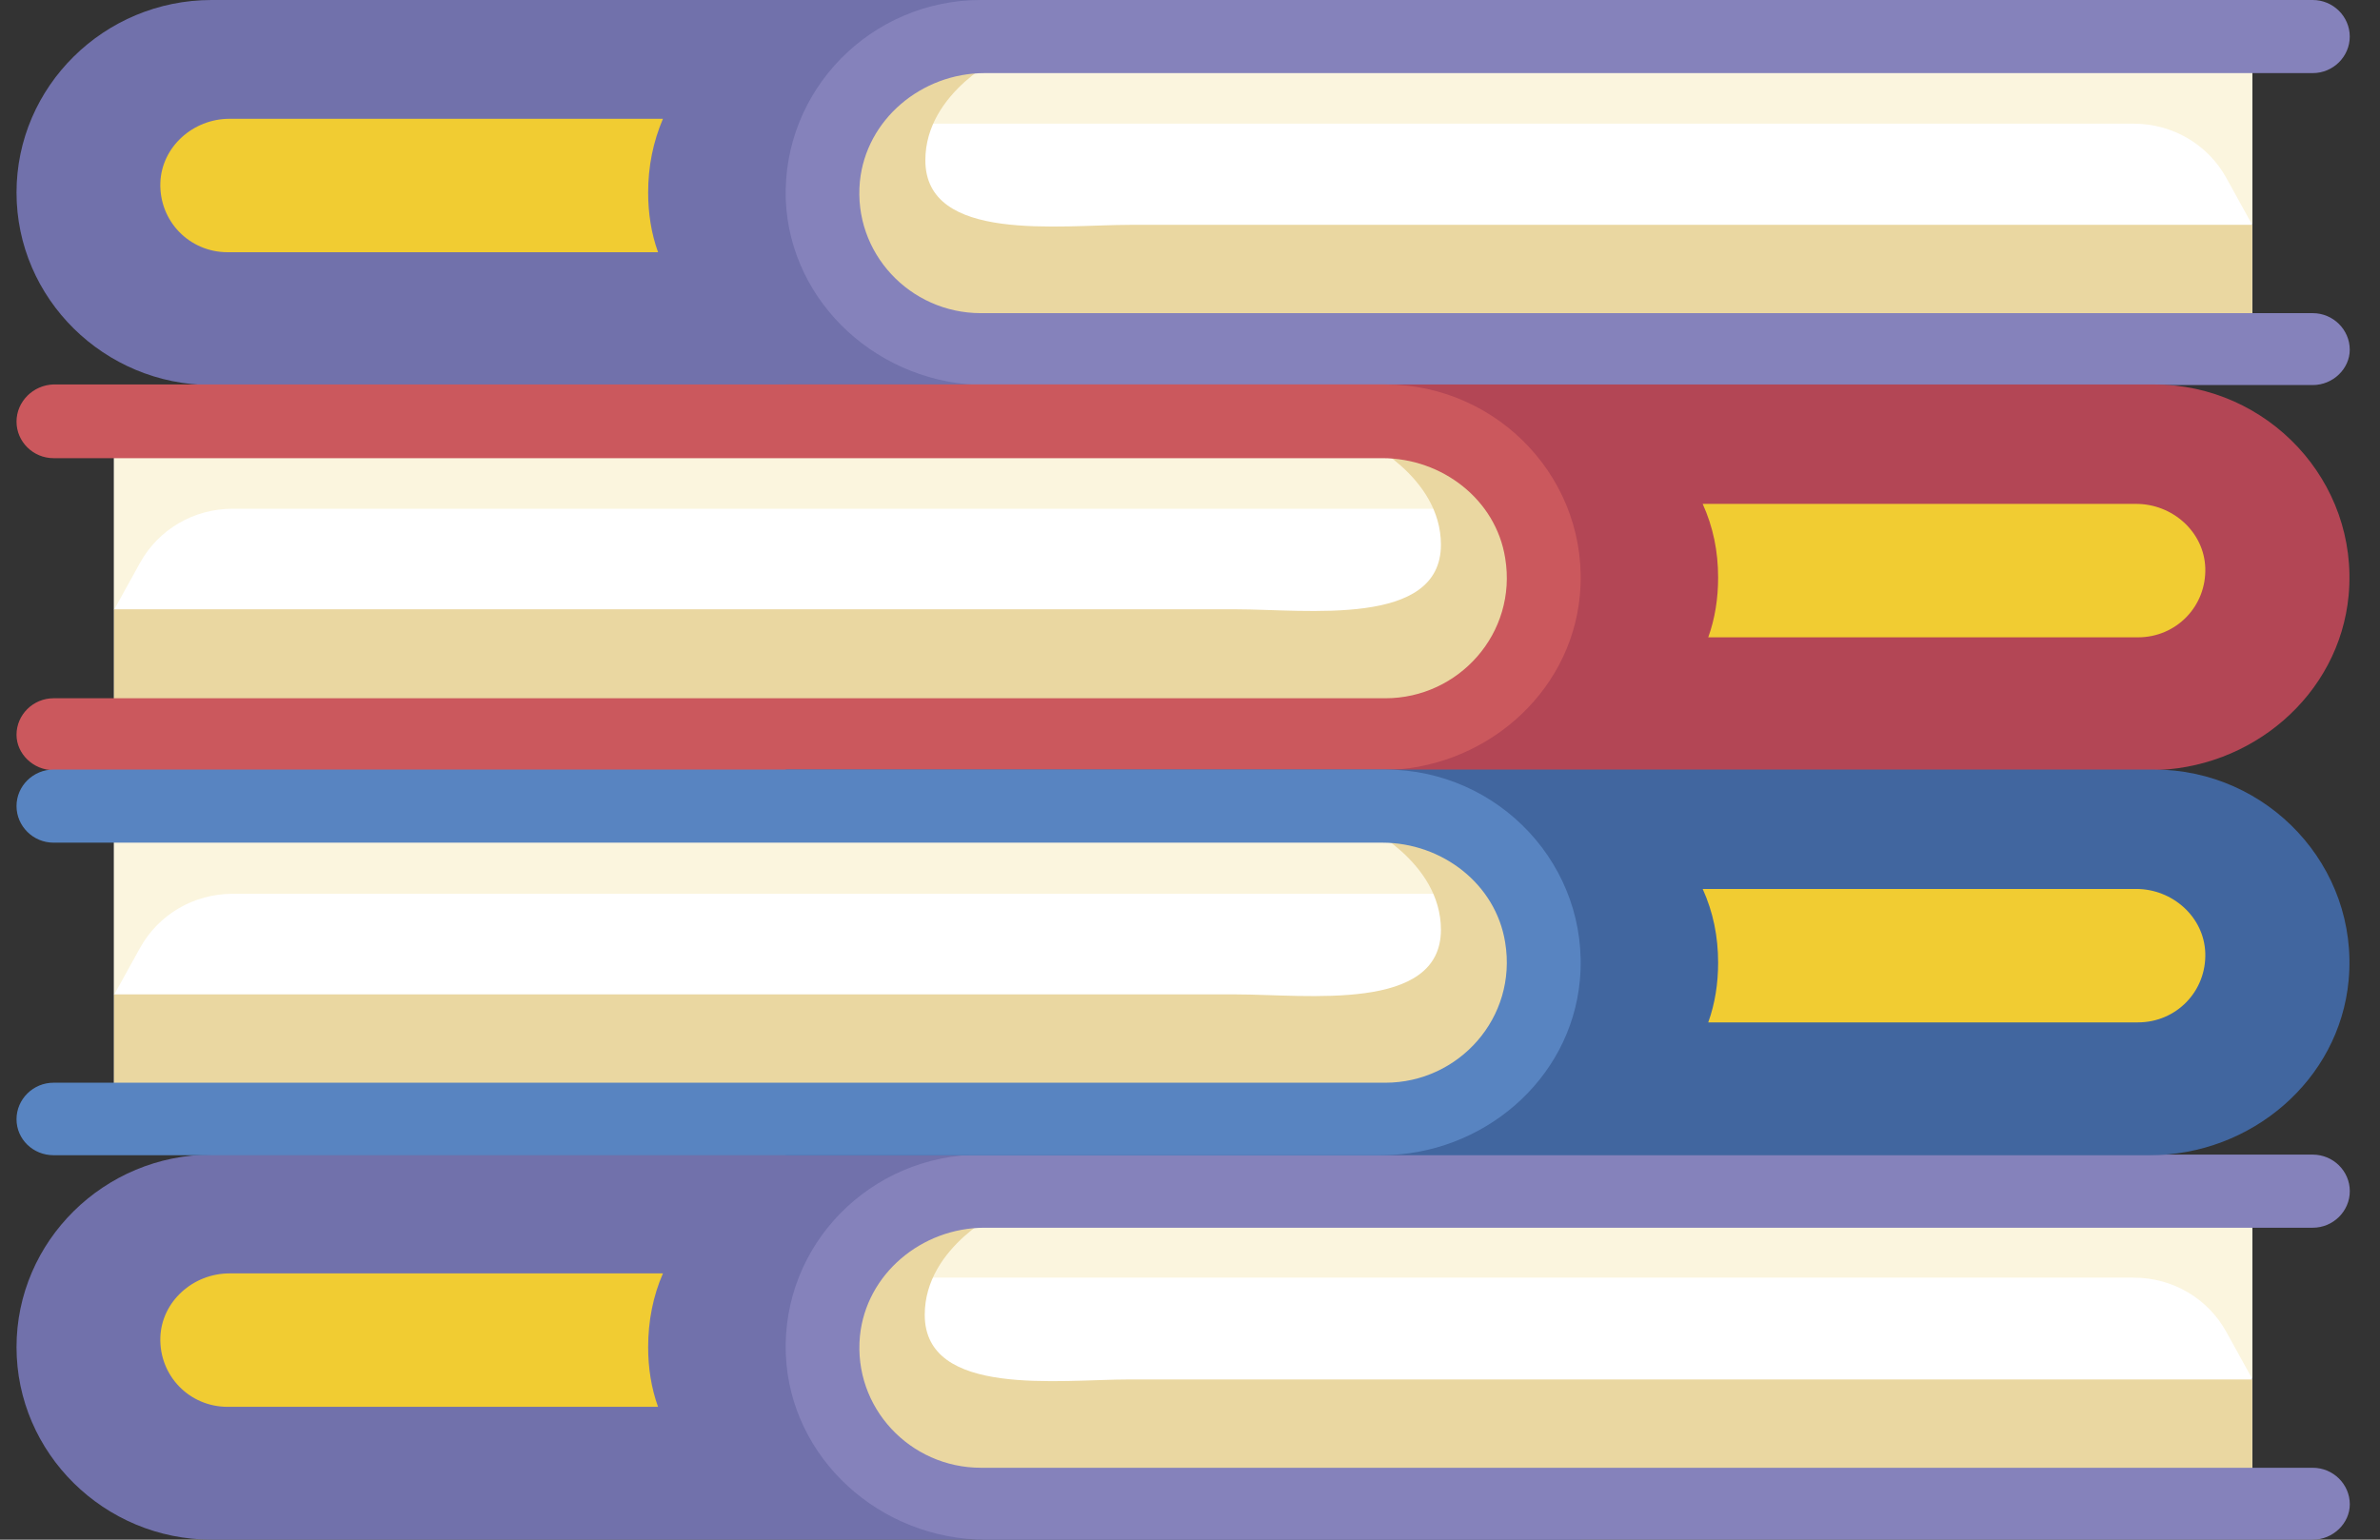 <svg width="51" height="33" viewBox="0 0 51 33" fill="none" xmlns="http://www.w3.org/2000/svg">
<rect x="0" y="0" width="51" height="33" fill="#333333" stroke="none"/>
<g clip-path="url(#clip0)">
<path d="M33.868 8.253H4.535C2.232 8.253 0.354 6.399 0.354 4.127C0.354 1.854 2.232 0 4.535 0H33.868V1.554V6.686V8.253Z" fill="#7171AB"/>
<path d="M13.889 4.127C13.889 4.571 13.955 5.001 14.101 5.406H4.879C4.058 5.406 3.41 4.74 3.436 3.918C3.463 3.147 4.138 2.546 4.918 2.546H14.206C13.995 3.043 13.889 3.565 13.889 4.127Z" fill="#F1CC32"/>
<path d="M48.262 0.784V7.483H21.02C19.141 7.483 17.619 5.981 17.619 4.14C17.619 3.604 17.752 3.108 17.963 2.664C18.122 2.338 18.347 2.037 18.611 1.776C19.233 1.162 20.067 0.784 20.993 0.784H48.262Z" fill="white"/>
<path d="M48.262 0.784V4.819L47.707 3.813C47.31 3.095 46.556 2.651 45.722 2.651H17.977C18.135 2.325 18.36 2.024 18.625 1.763C19.233 1.162 20.067 0.784 20.993 0.784H48.262Z" fill="#FBF5DE"/>
<path d="M48.262 4.819V7.47H21.02C19.141 7.47 17.619 5.968 17.619 4.127C17.619 3.2 18.003 2.364 18.611 1.763C19.233 1.162 20.067 0.784 20.993 0.784L21.522 1.175C21.522 1.175 19.829 1.959 19.829 3.435C19.829 5.211 22.713 4.819 24.221 4.819H48.262Z" fill="#EAD7A1"/>
<path d="M49.559 8.253H21.125C18.863 8.253 16.931 6.516 16.838 4.283C16.759 1.933 18.664 0 21.019 0H49.559C49.995 0 50.352 0.353 50.352 0.784C50.352 1.214 49.995 1.567 49.559 1.567H21.099C19.749 1.567 18.558 2.56 18.426 3.892C18.28 5.419 19.498 6.712 21.019 6.712H49.559C49.995 6.712 50.352 7.065 50.352 7.496C50.352 7.901 49.995 8.253 49.559 8.253Z" fill="#8582BB"/>
<path d="M33.868 33H4.535C2.232 33 0.354 31.145 0.354 28.873C0.354 26.601 2.232 24.747 4.535 24.747H33.868V26.301V31.433V33Z" fill="#7171AB"/>
<path d="M13.889 28.873C13.889 29.317 13.955 29.748 14.101 30.153H4.879C4.058 30.153 3.41 29.487 3.436 28.664C3.463 27.894 4.138 27.293 4.918 27.293H14.206C13.995 27.776 13.889 28.312 13.889 28.873Z" fill="#F1CC32"/>
<path d="M48.262 25.517V32.216H21.02C19.141 32.216 17.619 30.715 17.619 28.873C17.619 28.338 17.752 27.842 17.963 27.398C18.122 27.071 18.347 26.771 18.611 26.51C19.22 25.909 20.054 25.543 20.98 25.53H48.262V25.517Z" fill="white"/>
<path d="M48.262 25.517V29.552L47.707 28.547C47.31 27.828 46.556 27.384 45.722 27.384H17.977C18.135 27.058 18.36 26.758 18.625 26.497C19.233 25.896 20.067 25.53 20.993 25.517H48.262Z" fill="#FBF5DE"/>
<path d="M48.262 29.566V32.217H21.02C19.141 32.217 17.619 30.715 17.619 28.873C17.619 27.946 18.003 27.11 18.611 26.51C19.22 25.909 20.054 25.543 20.98 25.53L21.509 25.922C21.509 25.922 19.816 26.706 19.816 28.181C19.816 29.957 22.7 29.566 24.208 29.566H48.262Z" fill="#EAD7A1"/>
<path d="M49.559 33H21.126C18.863 33 16.932 31.263 16.839 29.03C16.747 26.679 18.652 24.747 21.02 24.747H49.559C49.996 24.747 50.353 25.099 50.353 25.53C50.353 25.961 49.996 26.314 49.559 26.314H21.1C19.75 26.314 18.559 27.306 18.427 28.638C18.281 30.166 19.499 31.459 21.02 31.459H49.559C49.996 31.459 50.353 31.811 50.353 32.242C50.353 32.647 49.996 33 49.559 33Z" fill="#8582BB"/>
<path d="M16.84 16.507H46.067C48.237 16.507 50.129 14.9 50.328 12.759C50.553 10.317 48.594 8.24 46.16 8.24H16.84V9.794V14.926V16.507Z" fill="#B34655"/>
<path d="M36.817 12.38C36.817 12.824 36.751 13.255 36.605 13.66H45.814C46.635 13.66 47.283 12.994 47.256 12.171C47.23 11.4 46.555 10.8 45.775 10.8H36.486C36.711 11.296 36.817 11.818 36.817 12.38Z" fill="#F1CC32"/>
<path d="M2.443 9.037V15.736H29.593C31.313 15.736 32.835 14.495 33.047 12.811C33.139 12.118 33.007 11.479 32.729 10.917C32.57 10.591 32.346 10.29 32.081 10.029C31.472 9.428 30.639 9.063 29.712 9.05H2.443V9.037Z" fill="white"/>
<path d="M2.443 9.037V13.072L2.999 12.066C3.396 11.348 4.15 10.904 4.984 10.904H32.729C32.57 10.578 32.346 10.277 32.081 10.016C31.472 9.415 30.639 9.05 29.712 9.037H2.443Z" fill="#FBF5DE"/>
<path d="M2.443 13.072V15.723H29.593C31.313 15.723 32.822 14.509 33.047 12.824C33.192 11.727 32.795 10.709 32.081 10.003C31.472 9.403 30.639 9.037 29.712 9.024L29.183 9.416C29.183 9.416 30.877 10.199 30.877 11.675C30.877 13.451 27.992 13.059 26.484 13.059H2.443V13.072Z" fill="#EAD7A1"/>
<path d="M1.147 16.507H29.594C31.764 16.507 33.656 14.9 33.854 12.759C34.079 10.317 32.121 8.24 29.687 8.24H1.147C0.711 8.253 0.354 8.606 0.354 9.037C0.354 9.468 0.711 9.82 1.147 9.82H29.62C30.904 9.82 32.055 10.708 32.254 11.962C32.518 13.568 31.261 14.966 29.687 14.966H1.147C0.711 14.966 0.354 15.318 0.354 15.749C0.354 16.154 0.711 16.507 1.147 16.507Z" fill="#CB585D"/>
<path d="M16.84 24.76H46.067C48.237 24.76 50.129 23.154 50.328 21.012C50.553 18.57 48.594 16.494 46.16 16.494H16.84V18.048V23.18V24.76Z" fill="#41669F"/>
<path d="M36.817 20.633C36.817 21.077 36.751 21.508 36.605 21.913H45.814C46.635 21.913 47.283 21.247 47.256 20.424C47.23 19.654 46.555 19.053 45.775 19.053H36.486C36.711 19.549 36.817 20.072 36.817 20.633Z" fill="#F1CC32"/>
<path d="M2.443 17.29V23.989H29.593C31.313 23.989 32.835 22.749 33.047 21.064C33.139 20.372 33.007 19.732 32.729 19.171C32.57 18.844 32.346 18.544 32.081 18.282C31.472 17.682 30.639 17.316 29.712 17.303H2.443V17.29Z" fill="white"/>
<path d="M2.443 17.29V21.325L2.999 20.32C3.396 19.602 4.15 19.157 4.984 19.157H32.729C32.57 18.831 32.346 18.531 32.081 18.27C31.472 17.669 30.639 17.303 29.712 17.29H2.443Z" fill="#FBF5DE"/>
<path d="M2.443 21.326V23.977H29.593C31.313 23.977 32.822 22.762 33.047 21.078C33.192 19.98 32.795 18.962 32.081 18.257C31.472 17.656 30.639 17.29 29.712 17.277L29.183 17.669C29.183 17.669 30.877 18.453 30.877 19.928C30.877 21.704 27.992 21.313 26.484 21.313H2.443V21.326Z" fill="#EAD7A1"/>
<path d="M1.147 24.76H29.594C31.764 24.76 33.656 23.154 33.854 21.012C34.079 18.57 32.121 16.494 29.687 16.494H1.147C0.711 16.494 0.354 16.846 0.354 17.277C0.354 17.708 0.711 18.061 1.147 18.061H29.62C30.904 18.061 32.055 18.949 32.254 20.202C32.518 21.809 31.261 23.206 29.687 23.206H1.147C0.711 23.206 0.354 23.559 0.354 23.989C0.354 24.42 0.711 24.76 1.147 24.76Z" fill="#5884C1"/>
</g>
<defs>
<clipPath id="clip0">
<rect width="50" height="33" fill="white" transform="translate(0.354)"/>
</clipPath>
</defs>
</svg>
